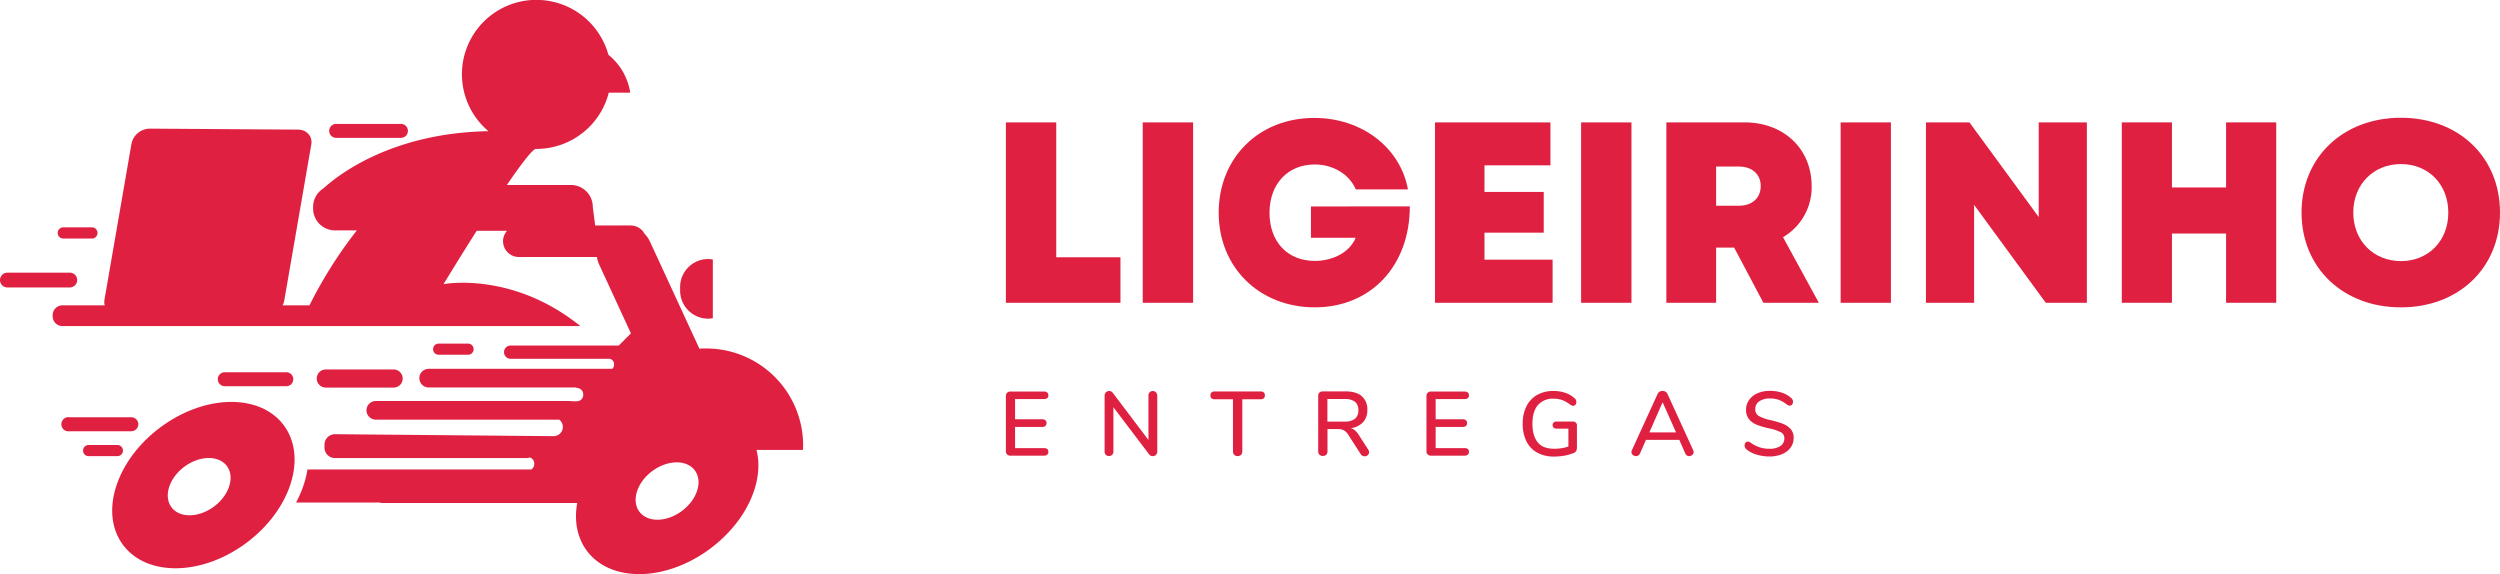 <svg id="Camada_1" data-name="Camada 1" xmlns="http://www.w3.org/2000/svg" viewBox="0 0 1054.88 242.3"><defs><style>.cls-1{fill:#e02041;}</style></defs><title>logo_extended</title><path class="cls-1" d="M254.69,1155.82a3.14,3.14,0,0,0-3.13-3.13H225.25a3.13,3.13,0,0,0,0,6.26h26.31A3.14,3.14,0,0,0,254.69,1155.82Z" transform="translate(-222.12 -1037.65)"/><path class="cls-1" d="M561,1225.58a40.89,40.89,0,0,0-40.89-40.89c-1,0-1.92,0-2.86.11l-20.88-45.22a11.83,11.83,0,0,0-2.25-3.26,6.69,6.69,0,0,0-5.86-3.53h-1.54a13,13,0,0,0-2.16,0H473.25l-1-7.86a9.24,9.24,0,0,0-9.2-9.23H436c5.64-8.27,10.41-14.61,12.12-15.21l.48,0h0A31.54,31.54,0,0,0,479,1076.76h9.05a25.58,25.58,0,0,0-9.21-16,31.52,31.52,0,0,0-30.28-23.16h0A31.38,31.38,0,0,0,428.22,1093c-40.52.74-63.1,18.18-69.67,24.17a9.22,9.22,0,0,0-4.32,7.8v.66a9.24,9.24,0,0,0,9.19,9.23l9.28,0a185.08,185.08,0,0,0-20,31.63H341.36a6.79,6.79,0,0,0,.68-1.89l11.43-66c.59-3.42-1.92-6.24-5.58-6.26l-62.53-.41a8,8,0,0,0-7.73,6.18l-11.43,66a5.4,5.4,0,0,0,.11,2.38H248.47a4.16,4.16,0,0,0-4.14,4.15v.45a4.16,4.16,0,0,0,4.14,4.15H467c-28.87-23.28-57.74-17.69-57.74-17.69s6.4-10.51,14-22.51l12.8,0a6.62,6.62,0,0,0-1.68,4.38,6.7,6.7,0,0,0,6.68,6.68H474a11.65,11.65,0,0,0,1,3.3l13.34,28.91-5.14,5.14H437.59a2.8,2.8,0,0,0,0,5.6h41.88a2.31,2.31,0,0,1,1.76,2.24v.28a2.29,2.29,0,0,1-.77,1.71H403a3.93,3.93,0,1,0,0,7.86h62.51l-.24.24h.3a2.65,2.65,0,0,1,2.64,2.64v.3a2.65,2.65,0,0,1-2.64,2.64h-2.18a4.14,4.14,0,0,0-.87-.1H380.69a3.93,3.93,0,0,0,0,7.86h77.38a3.84,3.84,0,0,1,1.54,3.06v.05a3.87,3.87,0,0,1-3.86,3.86l-92.27-.83a4.46,4.46,0,0,0-4.45,4.45v1.18a4.46,4.46,0,0,0,4.45,4.45h80.74a4.37,4.37,0,0,0,1.44-.26,2.63,2.63,0,0,1,1.88,2.51v.32a2.61,2.61,0,0,1-1.27,2.23H351.86a42.73,42.73,0,0,1-2,7.66,48.35,48.35,0,0,1-2.82,6.3h35.7l-.2.19h83.14c-3,16.57,7.26,29.5,25.16,30,20,.52,42-14.75,49.08-34.12,2.43-6.64,2.78-12.89,1.4-18.27H560.9C560.93,1226.89,561,1226.24,561,1225.58Zm-44.9,19.61c-2.43,6.66-10,11.93-16.91,11.75s-10.53-5.75-8.11-12.43,10-11.94,16.93-11.76S518.55,1238.5,516.1,1245.19Z" transform="translate(-222.12 -1037.65)"/><path class="cls-1" d="M520.9,1172.11a11.52,11.52,0,0,0,2-.2v-24.76a11.52,11.52,0,0,0-2-.2,11.83,11.83,0,0,0-11.8,11.79v1.57A11.83,11.83,0,0,0,520.9,1172.11Z" transform="translate(-222.12 -1037.65)"/><path class="cls-1" d="M388.2,1201.2a3.85,3.85,0,0,0,3.84-3.83h0a3.85,3.85,0,0,0-3.84-3.83H359.6a3.84,3.84,0,0,0-3.83,3.83h0a3.84,3.84,0,0,0,3.83,3.83Z" transform="translate(-222.12 -1037.65)"/><path class="cls-1" d="M419.46,1187.34a2.36,2.36,0,1,0,0-4.71H407.37a2.36,2.36,0,1,0,0,4.71Z" transform="translate(-222.12 -1037.65)"/><path class="cls-1" d="M248.82,1138.3h12.09a2.36,2.36,0,0,0,0-4.72H248.82a2.36,2.36,0,0,0,0,4.72Z" transform="translate(-222.12 -1037.65)"/><path class="cls-1" d="M274,1227.77a2.36,2.36,0,0,0-2.36-2.36H259.53a2.36,2.36,0,1,0,0,4.72h12.09A2.36,2.36,0,0,0,274,1227.77Z" transform="translate(-222.12 -1037.65)"/><path class="cls-1" d="M364.13,1095.81h27a2.94,2.94,0,1,0,0-5.87h-27a2.94,2.94,0,1,0,0,5.87Z" transform="translate(-222.12 -1037.65)"/><path class="cls-1" d="M343.09,1200.61a2.95,2.95,0,0,0,0-5.89H317.14a2.95,2.95,0,1,0,0,5.89Z" transform="translate(-222.12 -1037.65)"/><path class="cls-1" d="M280.5,1216.71a3,3,0,0,0-2.95-3h-26a3,3,0,1,0,0,5.9h26A3,3,0,0,0,280.5,1216.71Z" transform="translate(-222.12 -1037.65)"/><path class="cls-1" d="M320.74,1207.25c-20-.54-42,14.73-49.08,34.1s3.44,35.52,23.48,36.07,42-14.73,49.08-34.11S340.78,1207.79,320.74,1207.25Zm-2.08,36.08c-2.43,6.68-10,11.93-16.91,11.75s-10.53-5.75-8.09-12.43,10-11.94,16.91-11.75S321.11,1236.64,318.66,1243.33Z" transform="translate(-222.12 -1037.65)"/><path class="cls-1" d="M694.9,1146.21v19.2H646.56v-76.12h21.25v56.92Z" transform="translate(-222.12 -1037.65)"/><path class="cls-1" d="M704.3,1089.29h21.25v76.12H704.3Z" transform="translate(-222.12 -1037.65)"/><path class="cls-1" d="M817,1124.73c0,24.91-16.26,42.6-40.1,42.6-23.32,0-40.55-16.76-40.55-39.92s16.91-40,40.36-40c20,0,36.28,12.48,39.5,30.17h-22c-2.76-6.41-9.57-10.53-17.33-10.53-11.4,0-19.09,8.24-19.09,20.4s7.56,20.29,19.09,20.29c8,0,14.87-3.88,17.26-9.75H775.28v-13.22Z" transform="translate(-222.12 -1037.65)"/><path class="cls-1" d="M877.25,1147.22v18.19H827.62v-76.12h48.71v18.13H848.5v11.21h25v17.2h-25v11.39Z" transform="translate(-222.12 -1037.65)"/><path class="cls-1" d="M889.27,1089.29h21.25v76.12H889.27Z" transform="translate(-222.12 -1037.65)"/><path class="cls-1" d="M953.84,1142.12h-7.6v23.29h-21v-76.12h33c16.41,0,28.31,11,28.31,26.94a24.38,24.38,0,0,1-12.08,21.5l15.11,27.68H966.19Zm-7.6-17.66h9.58c5.86,0,9.24-3.53,9.24-8.29s-3.38-8.24-9.24-8.24h-9.58Z" transform="translate(-222.12 -1037.65)"/><path class="cls-1" d="M998.78,1089.29H1020v76.12H998.78Z" transform="translate(-222.12 -1037.65)"/><path class="cls-1" d="M1102.68,1089.29v76.12h-17.34l-30.24-41.31v41.31h-20.32v-76.12h18.35l29.23,39.94v-39.94Z" transform="translate(-222.12 -1037.65)"/><path class="cls-1" d="M1182.58,1089.29v76.12h-21.16v-29.22h-22.84v29.22h-21.16v-76.12h21.16v27.46h22.84v-27.46Z" transform="translate(-222.12 -1037.65)"/><path class="cls-1" d="M1235.19,1167.34c-24.47,0-41.93-16.72-41.93-40s17.46-40,41.93-40,41.81,16.66,41.81,40-17.4,40-41.81,40Zm0-19.51c11.59,0,20-8.56,20-20.47s-8.38-20.48-20-20.48-20.1,8.62-20.1,20.47,8.52,20.47,20.1,20.47Z" transform="translate(-222.12 -1037.65)"/><path class="cls-1" d="M647.08,1229.4a1.86,1.86,0,0,1-.52-1.4v-23.22a1.86,1.86,0,0,1,.52-1.4,1.91,1.91,0,0,1,1.44-.52h14.12a2,2,0,0,1,1.36.42,1.5,1.5,0,0,1,.48,1.19,1.45,1.45,0,0,1-.48,1.17,2,2,0,0,1-1.36.4H650.43v8.53h11.44a2,2,0,0,1,1.37.42,1.72,1.72,0,0,1,0,2.38,2,2,0,0,1-1.37.42H650.43v8.94h12.21c1.23,0,1.84.53,1.84,1.58a1.5,1.5,0,0,1-.48,1.19,2,2,0,0,1-1.36.42H648.52A1.91,1.91,0,0,1,647.08,1229.4Z" transform="translate(-222.12 -1037.65)"/><path class="cls-1" d="M709.92,1203.22a2,2,0,0,1,.51,1.44v23.46a2,2,0,0,1-.53,1.44,1.85,1.85,0,0,1-1.39.55,1.76,1.76,0,0,1-1.53-.76l-15.05-19.85v18.62a2,2,0,0,1-.52,1.44,2,2,0,0,1-2.7,0,2,2,0,0,1-.5-1.46v-23.46a2,2,0,0,1,.54-1.44,1.81,1.81,0,0,1,1.38-.55,1.76,1.76,0,0,1,1.53.76l15.05,19.89v-18.66a2.08,2.08,0,0,1,.5-1.44,1.71,1.71,0,0,1,1.34-.55A1.79,1.79,0,0,1,709.92,1203.22Z" transform="translate(-222.12 -1037.65)"/><path class="cls-1" d="M742.93,1229.56a2,2,0,0,1-.56-1.44v-22h-7.68c-1.22,0-1.84-.55-1.84-1.65a1.55,1.55,0,0,1,.48-1.23,2,2,0,0,1,1.36-.42H754a2,2,0,0,1,1.36.42,1.55,1.55,0,0,1,.48,1.23c0,1.1-.61,1.65-1.84,1.65h-7.68v22a2,2,0,0,1-.53,1.44,2.19,2.19,0,0,1-2.9,0Z" transform="translate(-222.12 -1037.65)"/><path class="cls-1" d="M799.8,1228.54a1.5,1.5,0,0,1-.56,1.17,1.91,1.91,0,0,1-1.28.48,2,2,0,0,1-1.73-1l-5.15-8a5.39,5.39,0,0,0-1.88-1.94,5.32,5.32,0,0,0-2.61-.56h-4.33v9.37a2.05,2.05,0,0,1-.52,1.46,2.19,2.19,0,0,1-2.86,0,2,2,0,0,1-.54-1.46v-23.34a1.86,1.86,0,0,1,.52-1.4,1.91,1.91,0,0,1,1.44-.52h9.56q4.49,0,6.85,2a7.25,7.25,0,0,1,2.36,5.84,7.33,7.33,0,0,1-1.81,5.16,8.52,8.52,0,0,1-5.14,2.52,4.49,4.49,0,0,1,1.8,1,8.18,8.18,0,0,1,1.58,1.92l4,6.21A1.9,1.9,0,0,1,799.8,1228.54Zm-10.41-13a7,7,0,0,0,4.44-1.17,4.39,4.39,0,0,0,1.44-3.62,4.33,4.33,0,0,0-1.42-3.59,7.1,7.1,0,0,0-4.46-1.14h-7.17v9.52Z" transform="translate(-222.12 -1037.65)"/><path class="cls-1" d="M824.54,1229.4a1.86,1.86,0,0,1-.52-1.4v-23.22a1.86,1.86,0,0,1,.52-1.4,1.91,1.91,0,0,1,1.44-.52H840.1a2,2,0,0,1,1.37.42,1.5,1.5,0,0,1,.48,1.19,1.45,1.45,0,0,1-.48,1.17,2.07,2.07,0,0,1-1.37.4H827.9v8.53h11.44a2,2,0,0,1,1.36.42,1.72,1.72,0,0,1,0,2.38,2,2,0,0,1-1.36.42H827.9v8.94h12.2c1.23,0,1.85.53,1.85,1.58a1.5,1.5,0,0,1-.48,1.19,2,2,0,0,1-1.37.42H826A1.91,1.91,0,0,1,824.54,1229.4Z" transform="translate(-222.12 -1037.65)"/><path class="cls-1" d="M887.07,1216a1.49,1.49,0,0,1,.44,1.15v9a3.68,3.68,0,0,1-.36,1.88,2.57,2.57,0,0,1-1.44.92,17.52,17.52,0,0,1-3.65,1,25.91,25.91,0,0,1-4.18.35,14.47,14.47,0,0,1-7.1-1.65,11,11,0,0,1-4.57-4.76,16.35,16.35,0,0,1-1.58-7.45,16.12,16.12,0,0,1,1.58-7.37,11.15,11.15,0,0,1,4.51-4.78,13.73,13.73,0,0,1,6.89-1.67,15,15,0,0,1,5,.79,10.8,10.8,0,0,1,3.9,2.28,1.89,1.89,0,0,1,.76,1.54,1.79,1.79,0,0,1-.38,1.17,1.15,1.15,0,0,1-.92.48,1.52,1.52,0,0,1-.62-.12,4.69,4.69,0,0,1-.69-.38,14,14,0,0,0-3.41-1.94,10.38,10.38,0,0,0-3.53-.56,8.29,8.29,0,0,0-6.68,2.71q-2.31,2.7-2.31,7.85c0,3.51.79,6.16,2.36,8S875,1227,878,1227a19.12,19.12,0,0,0,5.91-.92v-7.56h-5a1.75,1.75,0,0,1-1.21-.4,1.41,1.41,0,0,1-.45-1.1,1.39,1.39,0,0,1,.45-1.09,1.7,1.7,0,0,1,1.21-.41h7A1.62,1.62,0,0,1,887.07,1216Z" transform="translate(-222.12 -1037.65)"/><path class="cls-1" d="M936.76,1228.39a1.55,1.55,0,0,1-.59,1.22,2,2,0,0,1-1.33.5,1.65,1.65,0,0,1-.94-.29,1.77,1.77,0,0,1-.67-.82l-2.53-5.76H916.65l-2.54,5.76a1.82,1.82,0,0,1-1.65,1.11,2,2,0,0,1-1.36-.5,1.52,1.52,0,0,1-.59-1.22,2,2,0,0,1,.19-.77l10.82-23.69a2,2,0,0,1,.87-1,2.41,2.41,0,0,1,1.24-.34,2.45,2.45,0,0,1,1.25.34,2,2,0,0,1,.87,1l10.82,23.69A2,2,0,0,1,936.76,1228.39Zm-18.69-8.3h11.25l-5.65-12.7Z" transform="translate(-222.12 -1037.65)"/><path class="cls-1" d="M963.19,1229.42a11.13,11.13,0,0,1-4.2-2.22,2,2,0,0,1-.73-1.58,1.85,1.85,0,0,1,.38-1.17,1.16,1.16,0,0,1,.92-.48,2.57,2.57,0,0,1,1.31.5,12.75,12.75,0,0,0,7.79,2.53,8.17,8.17,0,0,0,4.72-1.15,3.79,3.79,0,0,0,1.65-3.3,2.71,2.71,0,0,0-1.53-2.53,20.25,20.25,0,0,0-4.91-1.62,29.46,29.46,0,0,1-5.3-1.57,8,8,0,0,1-3.25-2.4,6.12,6.12,0,0,1-1.17-3.86,7,7,0,0,1,1.29-4.16,8.41,8.41,0,0,1,3.59-2.84,12.86,12.86,0,0,1,5.26-1,15.93,15.93,0,0,1,5,.77,10.64,10.64,0,0,1,3.91,2.26,2,2,0,0,1,.77,1.58,1.83,1.83,0,0,1-.4,1.15,1.21,1.21,0,0,1-.94.5,2.53,2.53,0,0,1-1.27-.5,13.65,13.65,0,0,0-3.32-1.94,10.45,10.45,0,0,0-3.74-.59,7.73,7.73,0,0,0-4.61,1.2,3.94,3.94,0,0,0-1.65,3.36,3.1,3.1,0,0,0,1.46,2.79,16,16,0,0,0,4.68,1.7,39.65,39.65,0,0,1,5.47,1.6,8.33,8.33,0,0,1,3.34,2.26,5.48,5.48,0,0,1,1.25,3.71,6.82,6.82,0,0,1-1.29,4.09,8.27,8.27,0,0,1-3.61,2.76,13.69,13.69,0,0,1-5.35,1A18.72,18.72,0,0,1,963.19,1229.42Z" transform="translate(-222.12 -1037.65)"/></svg>